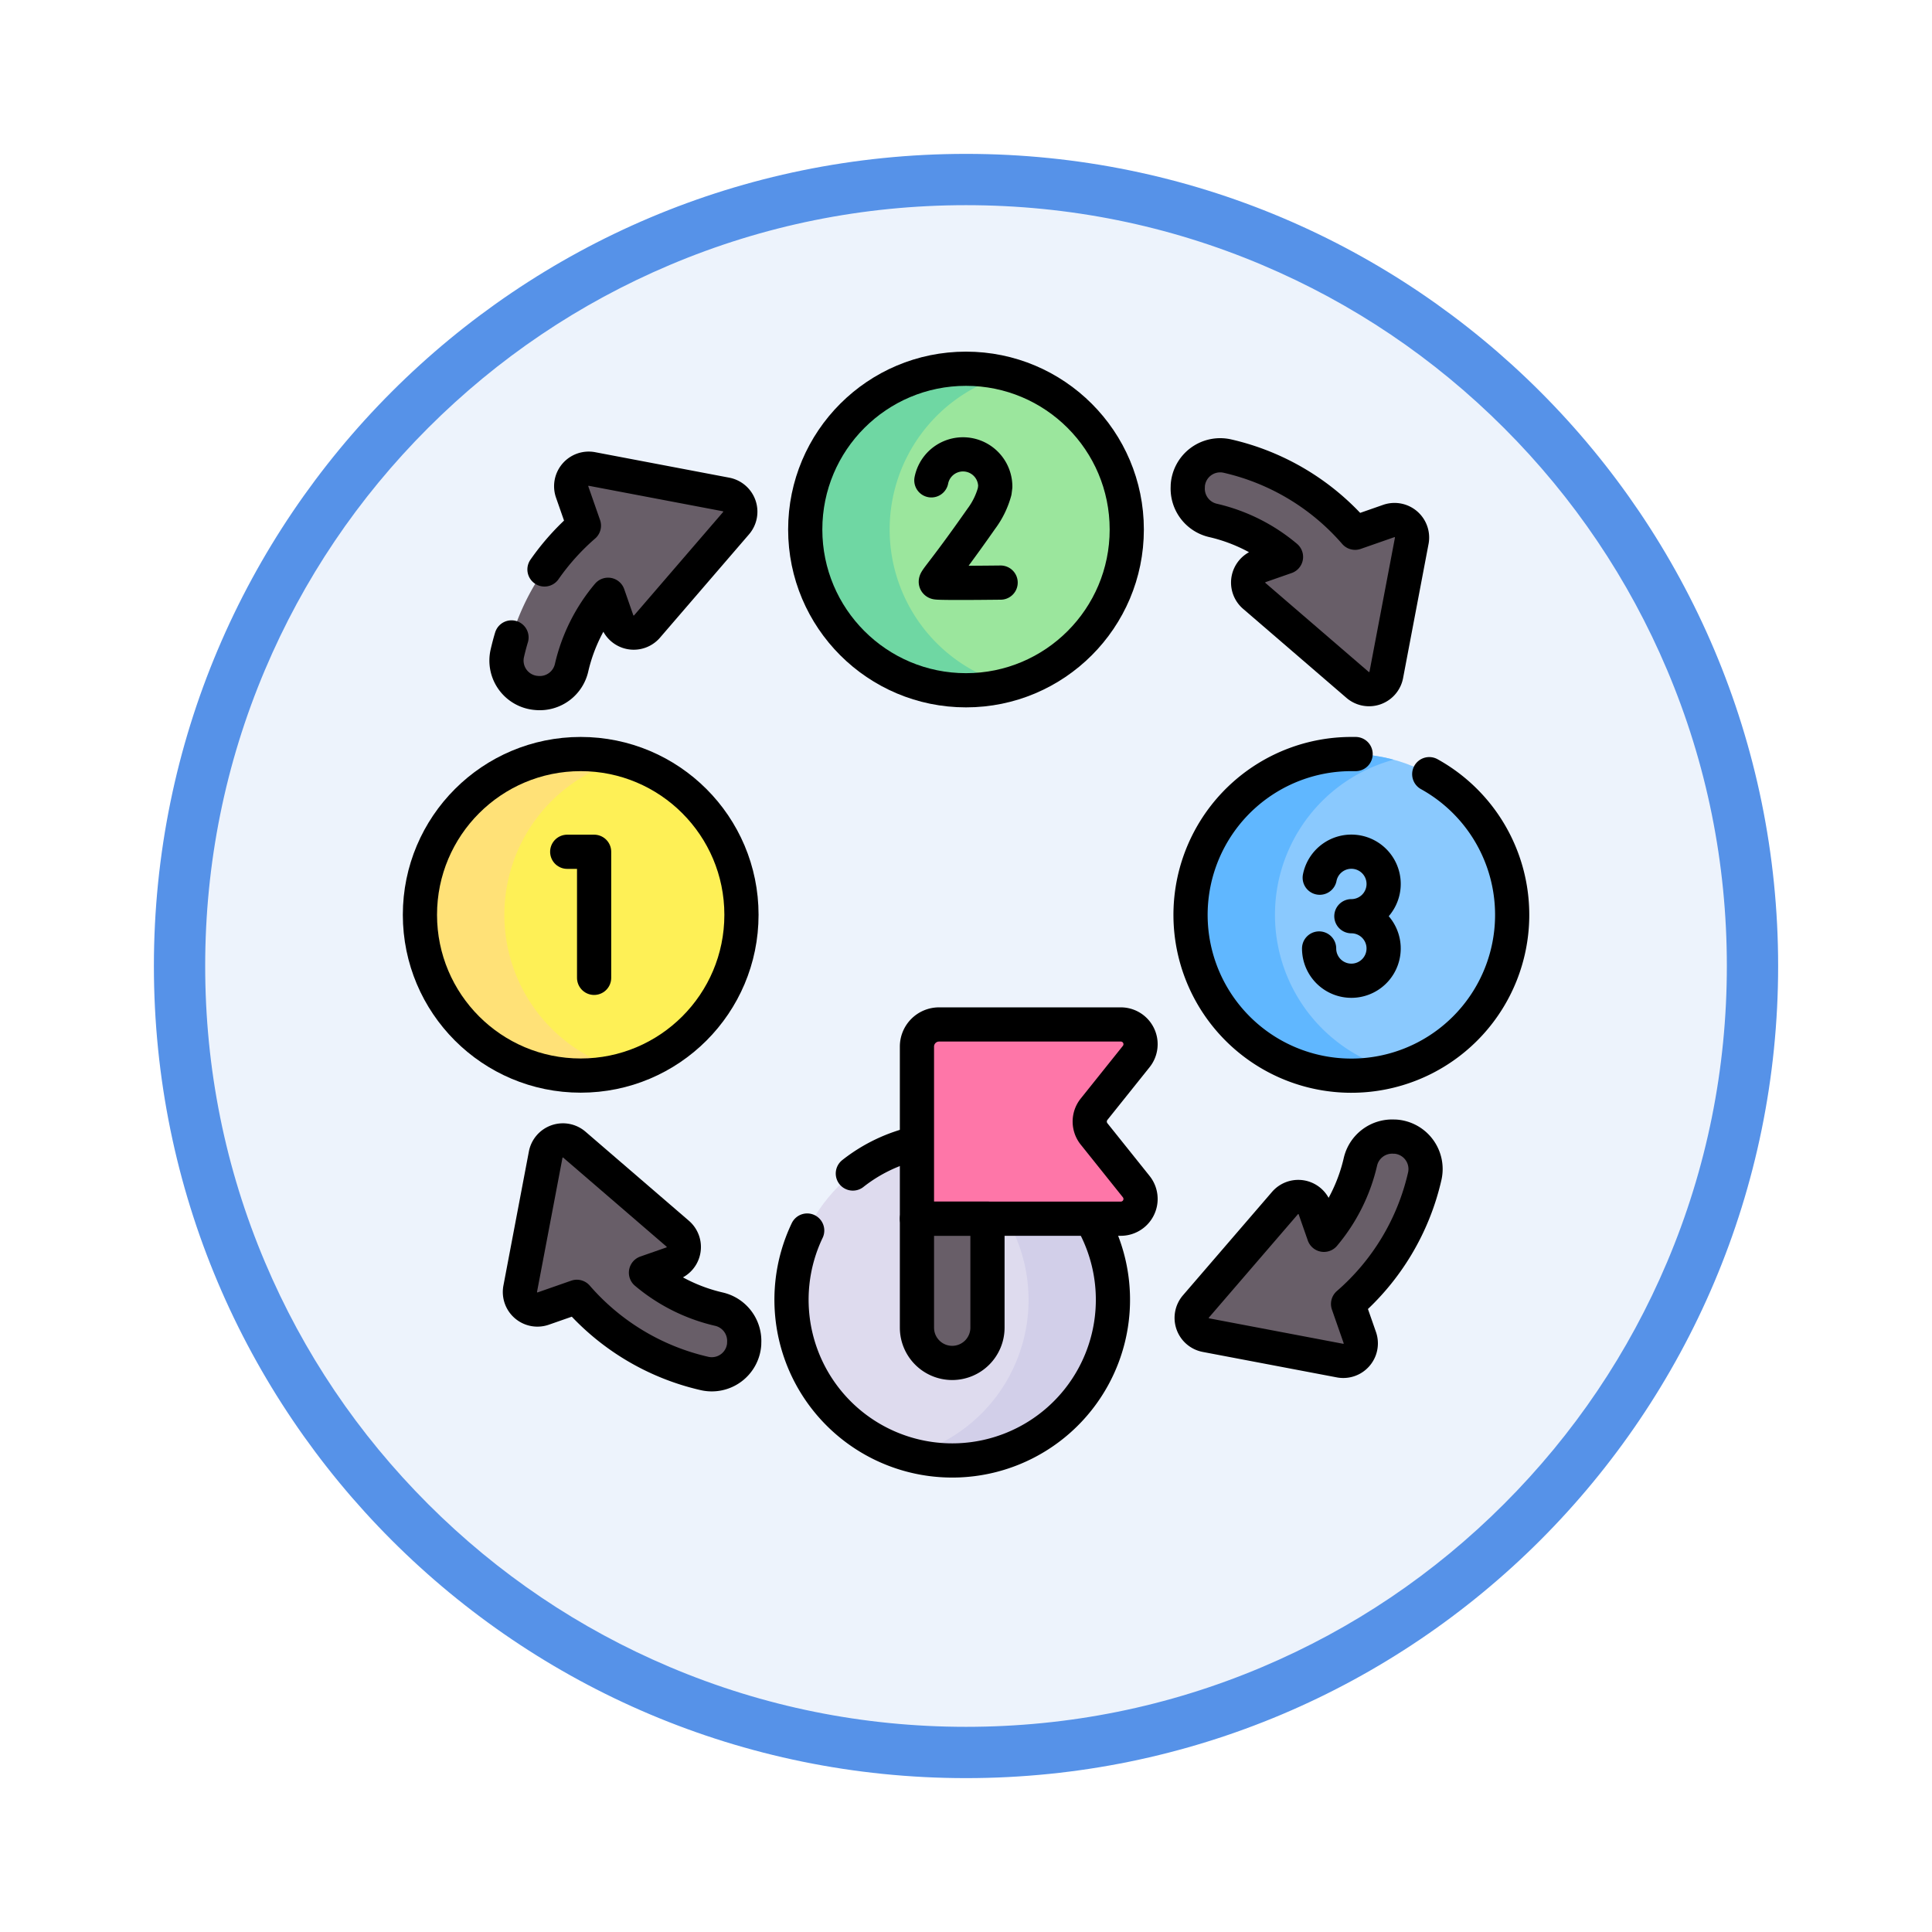 <svg xmlns="http://www.w3.org/2000/svg" xmlns:xlink="http://www.w3.org/1999/xlink" width="113" height="113" viewBox="0 0 113 113">
  <defs>
    <filter id="Path_982547" x="0" y="0" width="113" height="113" filterUnits="userSpaceOnUse">
      <feOffset dy="3" input="SourceAlpha"/>
      <feGaussianBlur stdDeviation="3" result="blur"/>
      <feFlood flood-opacity="0.161"/>
      <feComposite operator="in" in2="blur"/>
      <feComposite in="SourceGraphic"/>
    </filter>
  </defs>
  <g id="Group_1202427" data-name="Group 1202427" transform="translate(-1216.56 -1301.402)">
    <g id="Group_1202280" data-name="Group 1202280">
      <g id="Group_1178311" data-name="Group 1178311" transform="translate(1225.561 1307.402)">
        <g id="Group_1172010" data-name="Group 1172010" transform="translate(0)">
          <g id="Group_1171046" data-name="Group 1171046">
            <g id="Group_1148525" data-name="Group 1148525">
              <g transform="matrix(1, 0, 0, 1, -9, -6)" filter="url(#Path_982547)">
                <g id="Path_982547-2" data-name="Path 982547" transform="translate(9 6)" fill="#edf3fc">
                  <path d="M 47.5 93.5 C 41.289 93.5 35.265 92.284 29.595 89.886 C 24.118 87.569 19.198 84.252 14.973 80.027 C 10.748 75.802 7.431 70.882 5.114 65.405 C 2.716 59.735 1.5 53.711 1.5 47.5 C 1.5 41.289 2.716 35.265 5.114 29.595 C 7.431 24.118 10.748 19.198 14.973 14.973 C 19.198 10.748 24.118 7.431 29.595 5.114 C 35.265 2.716 41.289 1.5 47.5 1.5 C 53.711 1.5 59.735 2.716 65.405 5.114 C 70.882 7.431 75.802 10.748 80.027 14.973 C 84.252 19.198 87.569 24.118 89.886 29.595 C 92.284 35.265 93.5 41.289 93.5 47.5 C 93.5 53.711 92.284 59.735 89.886 65.405 C 87.569 70.882 84.252 75.802 80.027 80.027 C 75.802 84.252 70.882 87.569 65.405 89.886 C 59.735 92.284 53.711 93.5 47.5 93.5 Z" stroke="none"/>
                  <path d="M 47.5 3 C 41.491 3 35.664 4.176 30.18 6.496 C 24.881 8.737 20.122 11.946 16.034 16.034 C 11.946 20.122 8.737 24.881 6.496 30.18 C 4.176 35.664 3 41.491 3 47.5 C 3 53.509 4.176 59.336 6.496 64.82 C 8.737 70.119 11.946 74.878 16.034 78.966 C 20.122 83.054 24.881 86.263 30.18 88.504 C 35.664 90.824 41.491 92 47.5 92 C 53.509 92 59.336 90.824 64.82 88.504 C 70.119 86.263 74.878 83.054 78.966 78.966 C 83.054 74.878 86.263 70.119 88.504 64.82 C 90.824 59.336 92 53.509 92 47.5 C 92 41.491 90.824 35.664 88.504 30.18 C 86.263 24.881 83.054 20.122 78.966 16.034 C 74.878 11.946 70.119 8.737 64.82 6.496 C 59.336 4.176 53.509 3 47.5 3 M 47.5 0 C 73.734 0 95 21.266 95 47.5 C 95 73.734 73.734 95 47.5 95 C 21.266 95 0 73.734 0 47.5 C 0 21.266 21.266 0 47.5 0 Z" stroke="none" fill="#5692e8"/>
                </g>
              </g>
            </g>
          </g>
        </g>
      </g>
      <g id="distribution_7179214" transform="translate(1233.621 1315.42)">
        <g id="Group_1202270" data-name="Group 1202270" transform="translate(30.036 7.549)">
          <circle id="Ellipse_12532" data-name="Ellipse 12532" cx="9.403" cy="9.403" r="9.403" transform="translate(0 0)" fill="#9be69d"/>
          <path id="Path_1040414" data-name="Path 1040414" d="M194.719,26.025a9.4,9.4,0,1,1,0-18.145,9.4,9.4,0,0,0,0,18.145Z" transform="translate(-182.841 -7.549)" fill="#6fd7a3"/>
          <circle id="Ellipse_12533" data-name="Ellipse 12533" cx="9.403" cy="9.403" r="9.403" transform="translate(0 0)" fill="none" stroke="#000" stroke-linecap="round" stroke-linejoin="round" stroke-miterlimit="10" stroke-width="2"/>
          <g id="Group_1202269" data-name="Group 1202269" transform="translate(7.377 5.007)">
            <path id="Path_1040415" data-name="Path 1040415" d="M244.292,54.008s-3.588.045-3.758-.012.272-.356,2.625-3.717a4.75,4.75,0,0,0,.784-1.6l.036-.285a1.887,1.887,0,0,0-3.738-.366" transform="translate(-240.241 -46.507)" fill="none" stroke="#000" stroke-linecap="round" stroke-linejoin="round" stroke-miterlimit="10" stroke-width="2"/>
          </g>
        </g>
        <g id="Group_1202272" data-name="Group 1202272" transform="translate(52.572 30.085)">
          <circle id="Ellipse_12534" data-name="Ellipse 12534" cx="9.403" cy="9.403" r="9.403" transform="translate(0 0)" fill="#8ac9fe"/>
          <path id="Path_1040416" data-name="Path 1040416" d="M370.06,201.366a9.4,9.4,0,1,1,0-18.145,9.4,9.4,0,0,0,0,18.145Z" transform="translate(-358.182 -182.89)" fill="#60b7ff"/>
          <path id="Path_1040417" data-name="Path 1040417" d="M372.142,184.067a9.406,9.406,0,1,1-4.559-1.177l.251,0" transform="translate(-358.18 -182.89)" fill="none" stroke="#000" stroke-linecap="round" stroke-linejoin="round" stroke-miterlimit="10" stroke-width="2"/>
          <g id="Group_1202271" data-name="Group 1202271" transform="translate(7.516 5.711)">
            <path id="Path_1040418" data-name="Path 1040418" d="M416.7,228.842a1.887,1.887,0,1,1,1.851,2.253,1.887,1.887,0,1,1-1.869,2.15,1.914,1.914,0,0,1-.018-.263" transform="translate(-416.66 -227.321)" fill="none" stroke="#000" stroke-linecap="round" stroke-linejoin="round" stroke-miterlimit="10" stroke-width="2"/>
          </g>
        </g>
        <g id="Group_1202273" data-name="Group 1202273" transform="translate(13.346 12.609)">
          <path id="Path_1040419" data-name="Path 1040419" d="M64.623,368.6a10.173,10.173,0,0,1-4.26-2.132l1.527-.533a1.026,1.026,0,0,0,.331-1.746l-6.047-5.209a1.026,1.026,0,0,0-1.677.586l-1.489,7.841a1.025,1.025,0,0,0,1.345,1.16l1.967-.687a14.021,14.021,0,0,0,7.464,4.483,1.9,1.9,0,0,0,2.323-1.716l0-.065A1.907,1.907,0,0,0,64.623,368.6Z" transform="translate(-52.988 -318.658)" fill="#685e68"/>
          <path id="Path_1040420" data-name="Path 1040420" d="M358.37,50.729a10.174,10.174,0,0,1,4.26,2.132l-1.527.533a1.026,1.026,0,0,0-.331,1.746l6.047,5.209a1.026,1.026,0,0,0,1.677-.586l1.489-7.841a1.025,1.025,0,0,0-1.345-1.16l-1.967.687a14.021,14.021,0,0,0-7.464-4.483,1.9,1.9,0,0,0-2.323,1.716l0,.065A1.906,1.906,0,0,0,358.37,50.729Z" transform="translate(-317.821 -46.916)" fill="#685e68"/>
        </g>
        <g id="Group_1202274" data-name="Group 1202274" transform="translate(13.346 12.609)">
          <path id="Path_1040421" data-name="Path 1040421" d="M64.623,368.6a10.173,10.173,0,0,1-4.26-2.132l1.527-.533a1.026,1.026,0,0,0,.331-1.746l-6.047-5.209a1.026,1.026,0,0,0-1.677.586l-1.489,7.841a1.025,1.025,0,0,0,1.345,1.16l1.967-.687a14.021,14.021,0,0,0,7.464,4.483,1.9,1.9,0,0,0,2.323-1.716l0-.065A1.907,1.907,0,0,0,64.623,368.6Z" transform="translate(-52.988 -318.658)" fill="none" stroke="#000" stroke-linecap="round" stroke-linejoin="round" stroke-miterlimit="10" stroke-width="2"/>
          <path id="Path_1040422" data-name="Path 1040422" d="M358.37,50.729a10.174,10.174,0,0,1,4.26,2.132l-1.527.533a1.026,1.026,0,0,0-.331,1.746l6.047,5.209a1.026,1.026,0,0,0,1.677-.586l1.489-7.841a1.025,1.025,0,0,0-1.345-1.16l-1.967.687a14.021,14.021,0,0,0-7.464-4.483,1.9,1.9,0,0,0-2.323,1.716l0,.065A1.906,1.906,0,0,0,358.37,50.729Z" transform="translate(-317.821 -46.916)" fill="none" stroke="#000" stroke-linecap="round" stroke-linejoin="round" stroke-miterlimit="10" stroke-width="2"/>
        </g>
        <g id="Group_1202275" data-name="Group 1202275" transform="translate(12.56 13.396)">
          <path id="Path_1040423" data-name="Path 1040423" d="M50.679,64.673a10.174,10.174,0,0,1,2.132-4.26l.533,1.527a1.026,1.026,0,0,0,1.746.331L60.3,56.223a1.026,1.026,0,0,0-.586-1.677l-7.841-1.489a1.025,1.025,0,0,0-1.16,1.345l.687,1.967a14.022,14.022,0,0,0-4.483,7.465,1.9,1.9,0,0,0,1.716,2.323l.065,0A1.906,1.906,0,0,0,50.679,64.673Z" transform="translate(-46.866 -53.038)" fill="#685e68"/>
          <path id="Path_1040424" data-name="Path 1040424" d="M368.554,358.421a10.174,10.174,0,0,1-2.132,4.26l-.533-1.526a1.026,1.026,0,0,0-1.746-.331l-5.209,6.047a1.026,1.026,0,0,0,.586,1.677l7.841,1.489a1.025,1.025,0,0,0,1.16-1.345l-.687-1.967a14.021,14.021,0,0,0,4.483-7.464,1.9,1.9,0,0,0-1.716-2.323l-.065,0A1.906,1.906,0,0,0,368.554,358.421Z" transform="translate(-318.608 -317.871)" fill="#685e68"/>
        </g>
        <g id="Group_1202276" data-name="Group 1202276" transform="translate(12.56 13.395)">
          <path id="Path_1040425" data-name="Path 1040425" d="M49.094,58.929A14,14,0,0,1,51.4,56.366L50.713,54.4a1.026,1.026,0,0,1,1.161-1.346l7.841,1.49a1.027,1.027,0,0,1,.586,1.677l-5.209,6.047a1.027,1.027,0,0,1-1.747-.332l-.532-1.526a10.17,10.17,0,0,0-2.132,4.259A1.907,1.907,0,0,1,48.7,66.159l-.064-.005a1.9,1.9,0,0,1-1.716-2.322c.072-.312.153-.622.245-.927" transform="translate(-46.869 -53.036)" fill="none" stroke="#000" stroke-linecap="round" stroke-linejoin="round" stroke-miterlimit="10" stroke-width="2"/>
          <path id="Path_1040426" data-name="Path 1040426" d="M368.554,358.421a10.174,10.174,0,0,1-2.132,4.26l-.533-1.526a1.026,1.026,0,0,0-1.746-.331l-5.209,6.047a1.026,1.026,0,0,0,.586,1.677l7.841,1.489a1.025,1.025,0,0,0,1.16-1.345l-.687-1.967a14.021,14.021,0,0,0,4.483-7.464,1.9,1.9,0,0,0-1.716-2.323l-.065,0A1.906,1.906,0,0,0,368.554,358.421Z" transform="translate(-318.608 -317.871)" fill="none" stroke="#000" stroke-linecap="round" stroke-linejoin="round" stroke-miterlimit="10" stroke-width="2"/>
        </g>
        <g id="Group_1202278" data-name="Group 1202278" transform="translate(7.5 30.085)">
          <circle id="Ellipse_12535" data-name="Ellipse 12535" cx="9.403" cy="9.403" r="9.403" transform="translate(0 0)" fill="#fef056"/>
          <path id="Path_1040427" data-name="Path 1040427" d="M19.378,201.366a9.4,9.4,0,1,1,0-18.145,9.4,9.4,0,0,0,0,18.145Z" transform="translate(-7.5 -182.89)" fill="#ffe177"/>
          <circle id="Ellipse_12536" data-name="Ellipse 12536" cx="9.403" cy="9.403" r="9.403" transform="translate(0 0)" fill="none" stroke="#000" stroke-linecap="round" stroke-linejoin="round" stroke-miterlimit="10" stroke-width="2"/>
          <g id="Group_1202277" data-name="Group 1202277" transform="translate(8.615 5.716)">
            <path id="Path_1040428" data-name="Path 1040428" d="M74.527,227.364H76.1v7.374" transform="translate(-74.527 -227.364)" fill="none" stroke="#000" stroke-linecap="round" stroke-linejoin="round" stroke-miterlimit="10" stroke-width="2"/>
          </g>
        </g>
        <g id="Group_1202279" data-name="Group 1202279" transform="translate(29.23 45.9)">
          <circle id="Ellipse_12537" data-name="Ellipse 12537" cx="9.403" cy="9.403" r="9.403" transform="translate(0.001 6.708)" fill="#dedbee"/>
          <path id="Path_1040429" data-name="Path 1040429" d="M230.474,376.606a9.4,9.4,0,1,0,0-18.145,9.4,9.4,0,0,1,0,18.145Z" transform="translate(-223.546 -351.422)" fill="#d2cfe9"/>
          <path id="Path_1040430" data-name="Path 1040430" d="M208.258,359.9a9.359,9.359,0,0,0-3.748,1.783" transform="translate(-200.919 -352.964)" fill="none" stroke="#000" stroke-linecap="round" stroke-linejoin="round" stroke-miterlimit="10" stroke-width="2"/>
          <path id="Path_1040431" data-name="Path 1040431" d="M194.09,394.33a9.4,9.4,0,1,1-16.6.693" transform="translate(-176.57 -382.969)" fill="none" stroke="#000" stroke-linecap="round" stroke-linejoin="round" stroke-miterlimit="10" stroke-width="2"/>
          <path id="Path_1040432" data-name="Path 1040432" d="M235.739,372.765h0a2.064,2.064,0,0,1-2.064-2.064v-6.373L237.8,359.9v10.8A2.064,2.064,0,0,1,235.739,372.765Z" transform="translate(-226.335 -352.967)" fill="#685e68"/>
          <path id="Path_1040433" data-name="Path 1040433" d="M233.675,317.3H245.6a1.155,1.155,0,0,0,.9-1.877l-2.466-3.082a1.155,1.155,0,0,1,0-1.443l2.466-3.082a1.155,1.155,0,0,0-.9-1.877H234.969a1.294,1.294,0,0,0-1.294,1.294Z" transform="translate(-226.335 -305.938)" fill="#fe76a8"/>
          <path id="Path_1040434" data-name="Path 1040434" d="M233.675,317.3H245.6a1.155,1.155,0,0,0,.9-1.877l-2.466-3.082a1.155,1.155,0,0,1,0-1.443l2.466-3.082a1.155,1.155,0,0,0-.9-1.877H234.969a1.294,1.294,0,0,0-1.294,1.294Z" transform="translate(-226.335 -305.938)" fill="none" stroke="#000" stroke-linecap="round" stroke-linejoin="round" stroke-miterlimit="10" stroke-width="2"/>
          <path id="Path_1040435" data-name="Path 1040435" d="M235.739,402.766h0a2.064,2.064,0,0,1-2.064-2.064v-6.373H237.8V400.7A2.064,2.064,0,0,1,235.739,402.766Z" transform="translate(-226.335 -382.968)" fill="none" stroke="#000" stroke-linecap="round" stroke-linejoin="round" stroke-miterlimit="10" stroke-width="2"/>
        </g>
      </g>
    </g>
  </g>
</svg>
